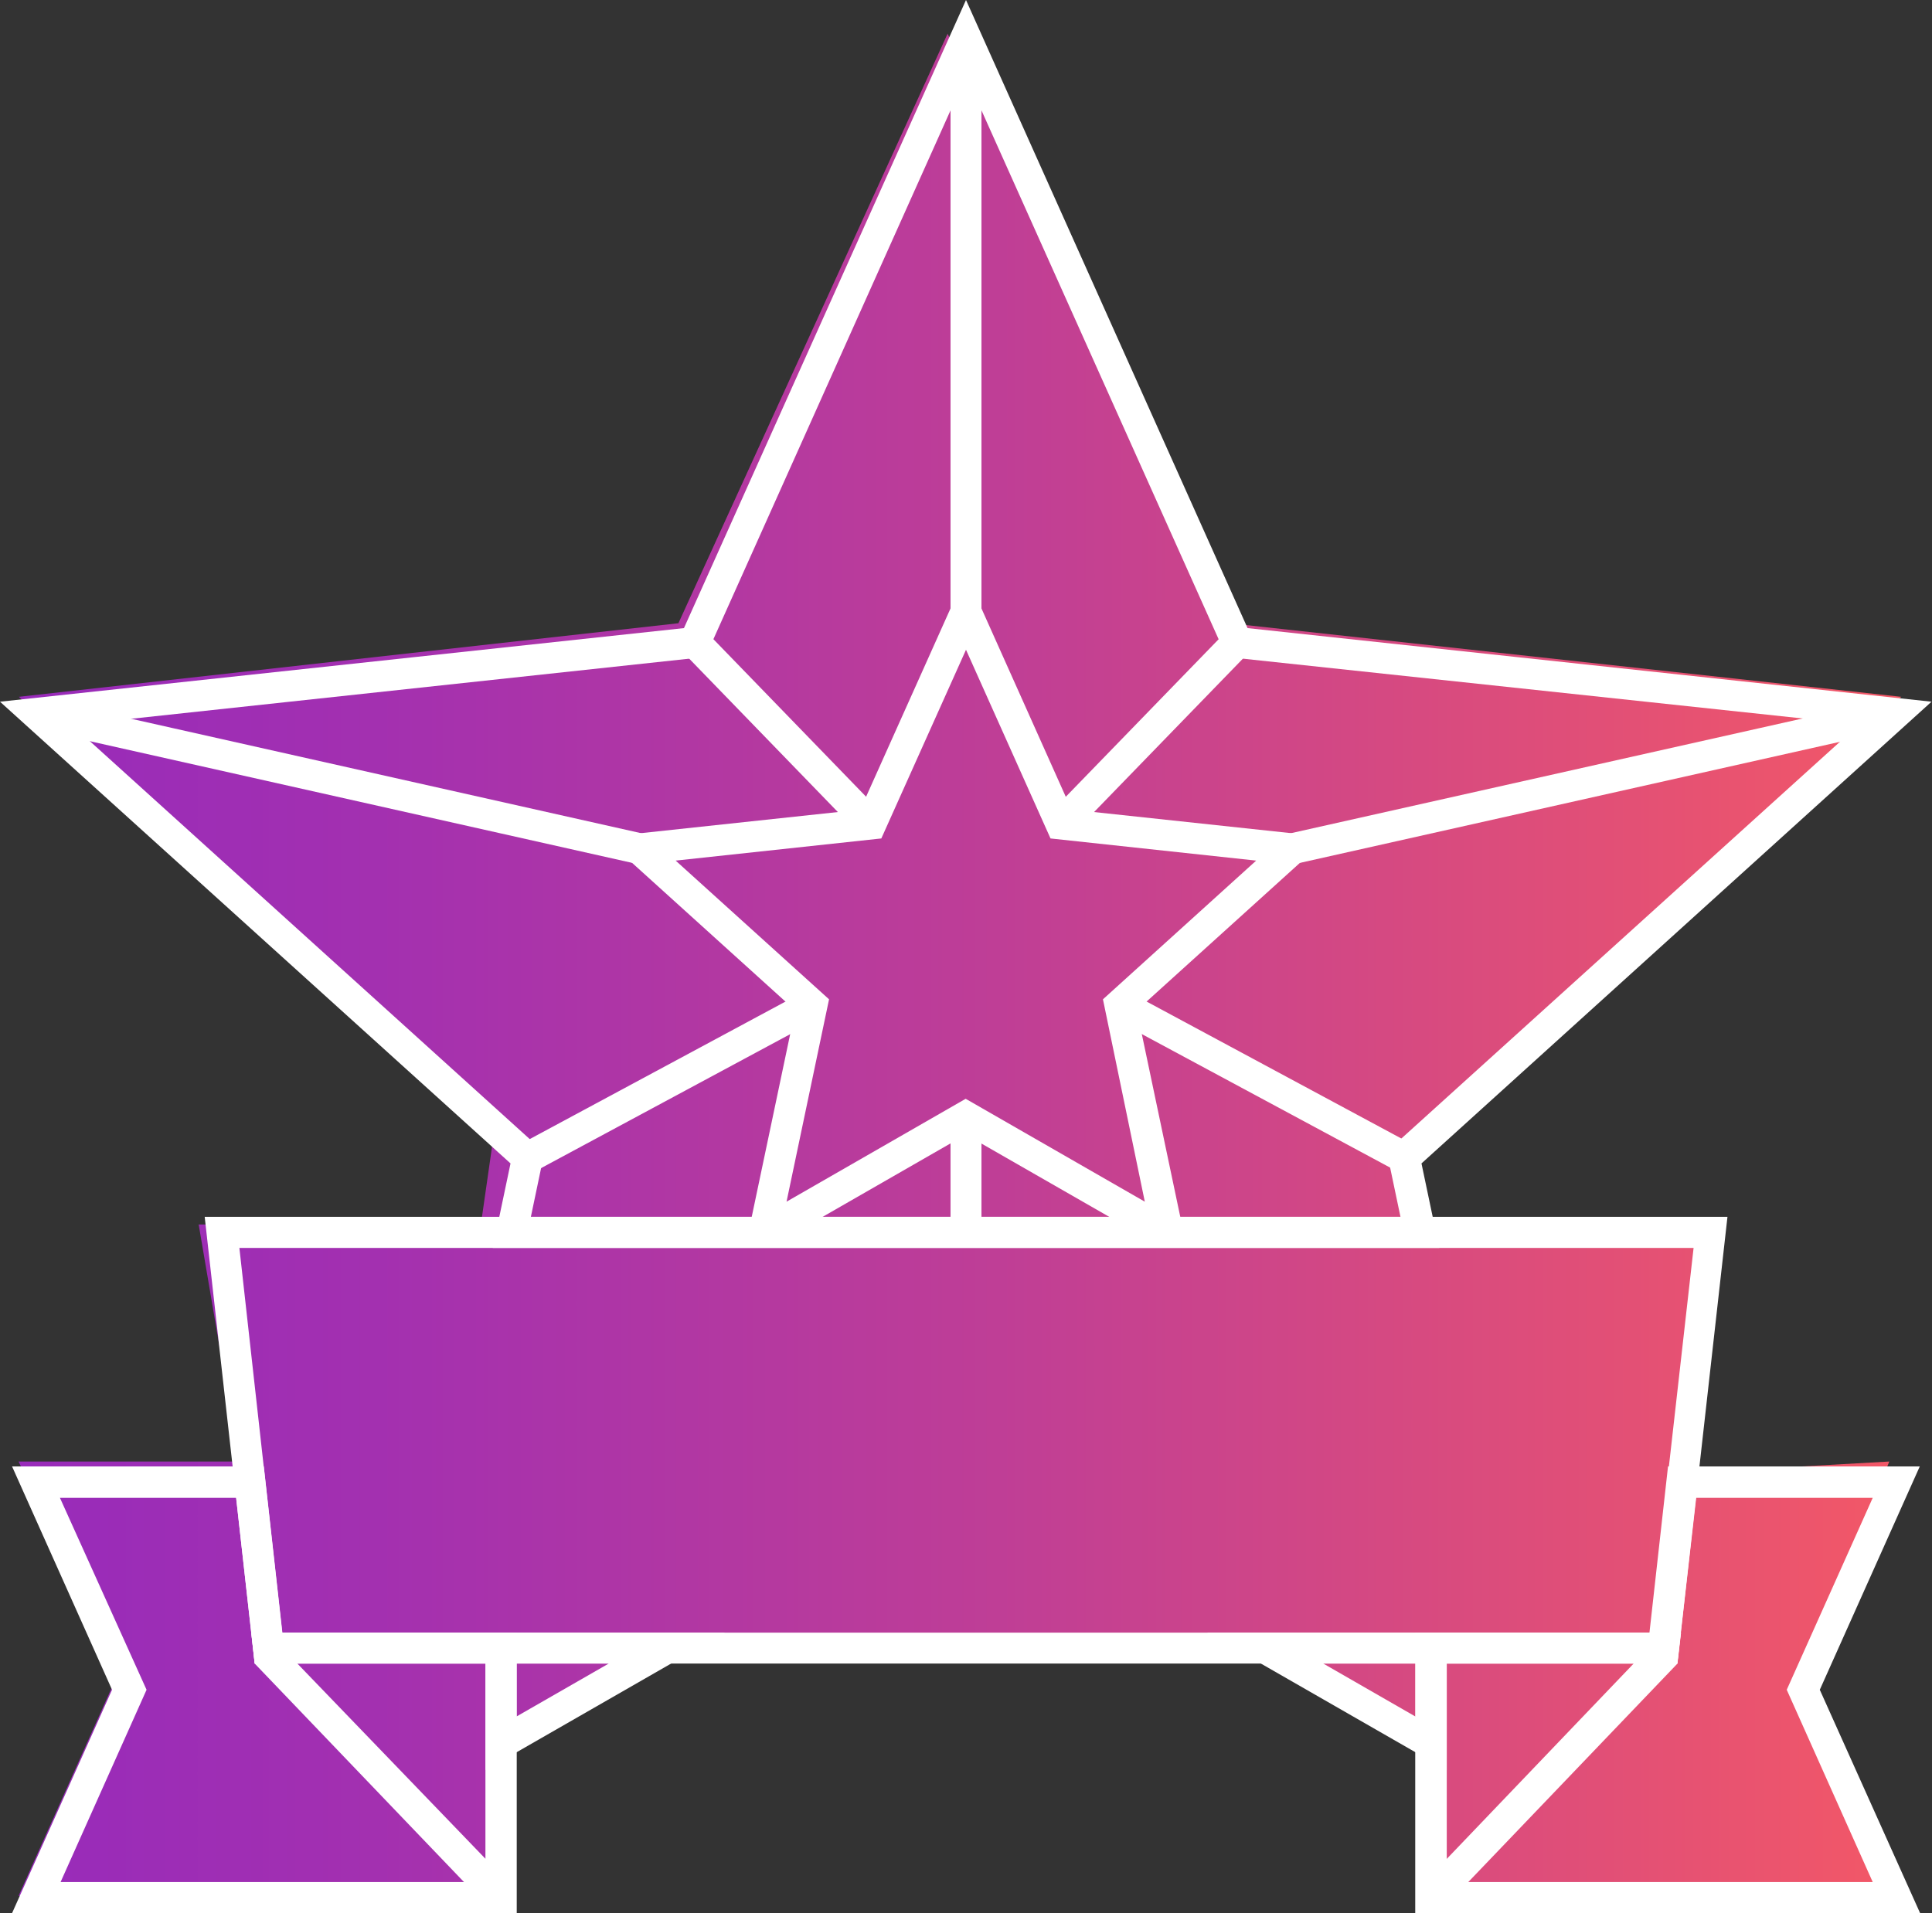 <svg xmlns="http://www.w3.org/2000/svg" xmlns:xlink="http://www.w3.org/1999/xlink" width="118.64" height="117.51" viewBox="0 0 118.64 117.51">
  <rect x="0" y="0" width="118.64" height="117.51" fill="#333333" stroke="none"/>
  <defs>
    <linearGradient id="linear-gradient" x1="1.14" y1="59.26" x2="116.78" y2="59.26" gradientUnits="userSpaceOnUse">
      <stop offset="0" stop-color="#982bba"/>
      <stop offset="0.19" stop-color="#a330b0"/>
      <stop offset="0.52" stop-color="#bf3e96"/>
      <stop offset="0.95" stop-color="#ed556c"/>
      <stop offset="1" stop-color="#f35866"/>
    </linearGradient>
  </defs>
  <title>well_done_badge</title>
  <g id="Layer_2" data-name="Layer 2">
    <g id="well_done_badge">
      <polygon points="102.48 90.53 104.95 75.21 86.85 75.21 86.16 70.4 116.75 42.8 75.48 38.28 58.19 2.07 41.66 38.28 1.16 42.8 30.22 70.4 29.53 75.21 12.2 75.21 14.68 89.77 1.14 89.77 7.28 102.73 1.14 116.45 30.59 116.45 30.59 106.57 40.07 101.13 77.83 101.13 87.33 106.58 87.33 116.45 116.78 116.45 110.64 102.73 116.02 89.77 102.48 90.53" style="fill: url(#linear-gradient)"/>
      <g>
        <path d="M117.91,117.51h-31V100.28h14.38l1.14-10.21h15.46l-6.14,13.72ZM88.84,115.6H115l-5.28-11.81L115,92H104.16L103,102.18H88.84Z" style="fill: #fff"/>
        <path d="M86.93,117.51V100.28h16.3l-.22,1.9-14.55,15.2Zm1.91-15.33v12l11.48-12Z" style="fill: #fff"/>
        <path d="M31.72,117.51H.74l6.14-13.72L.74,90.07H16.2l1.14,10.21H31.72Zm-28-1.91H29.82V102.18H15.64L14.5,92H3.68L9,103.79Z" style="fill: #fff"/>
        <path d="M31.72,117.51l-1.58-.19-14.5-15.14-.21-1.9H31.72ZM18.26,102.18l11.56,12v-12Z" style="fill: #fff"/>
        <g>
          <rect x="76.56" y="56.5" width="1.9" height="19.85" transform="translate(-17.7 103.22) rotate(-61.73)" style="fill: #fff"/>
          <rect x="78.9" y="47.03" width="37.99" height="1.9" transform="translate(-8.13 22.58) rotate(-12.64)" style="fill: #fff"/>
          <rect x="62.8" y="44.09" width="15.52" height="1.9" transform="translate(-10.9 64.32) rotate(-45.87)" style="fill: #fff"/>
          <rect x="58.37" y="2.33" width="1.9" height="35.25" style="fill: #fff"/>
          <rect x="47.13" y="37.28" width="1.9" height="15.52" transform="translate(-17.79 46.15) rotate(-44.1)" style="fill: #fff"/>
          <rect x="19.8" y="28.98" width="1.9" height="37.99" transform="translate(-30.61 57.71) rotate(-77.35)" style="fill: #fff"/>
          <rect x="31.21" y="65.47" width="19.85" height="1.9" transform="translate(-26.55 27.4) rotate(-28.27)" style="fill: #fff"/>
          <rect x="58.37" y="68.59" width="1.9" height="7.11" style="fill: #fff"/>
          <path d="M88.38,76.65H30.26l1.09-5.19L0,43.1l42-4.52L59.32,0,76.61,38.58l42,4.52L87.29,71.46ZM32.6,74.74H86l-.84-4,29-26.24L75.32,40.35l-16-35.69-16,35.69L4.43,44.54l29,26.24Z" style="fill: #fff"/>
          <path d="M29.82,108.72v-8.44h14.7Zm1.9-6.54v3.25l5.66-3.25Z" style="fill: #fff"/>
          <path d="M88.84,108.73l-14.72-8.45H88.84Zm-7.58-6.55,5.67,3.26v-3.26Z" style="fill: #fff"/>
          <path d="M70.31,76l-11-6.31L48.1,76.13l-2.19-.19,2.92-13.88L37.07,51.42l15.76-1.69,6.49-14.48L65.8,49.73l15.77,1.69L69.81,62.06,72.68,75.7ZM41.49,52.86l9.42,8.52L48.3,73.81l11-6.32,11,6.32L67.73,61.38l9.41-8.52L64.51,51.5,59.32,39.91,54.12,51.5Z" style="fill: #fff"/>
        </g>
        <path d="M103,102.18H15.64L12.57,74.74h93.51Zm-85.67-1.9h84L104,76.65H14.7Z" style="fill: #fff"/>
      </g>
    </g>
  </g>
</svg>
